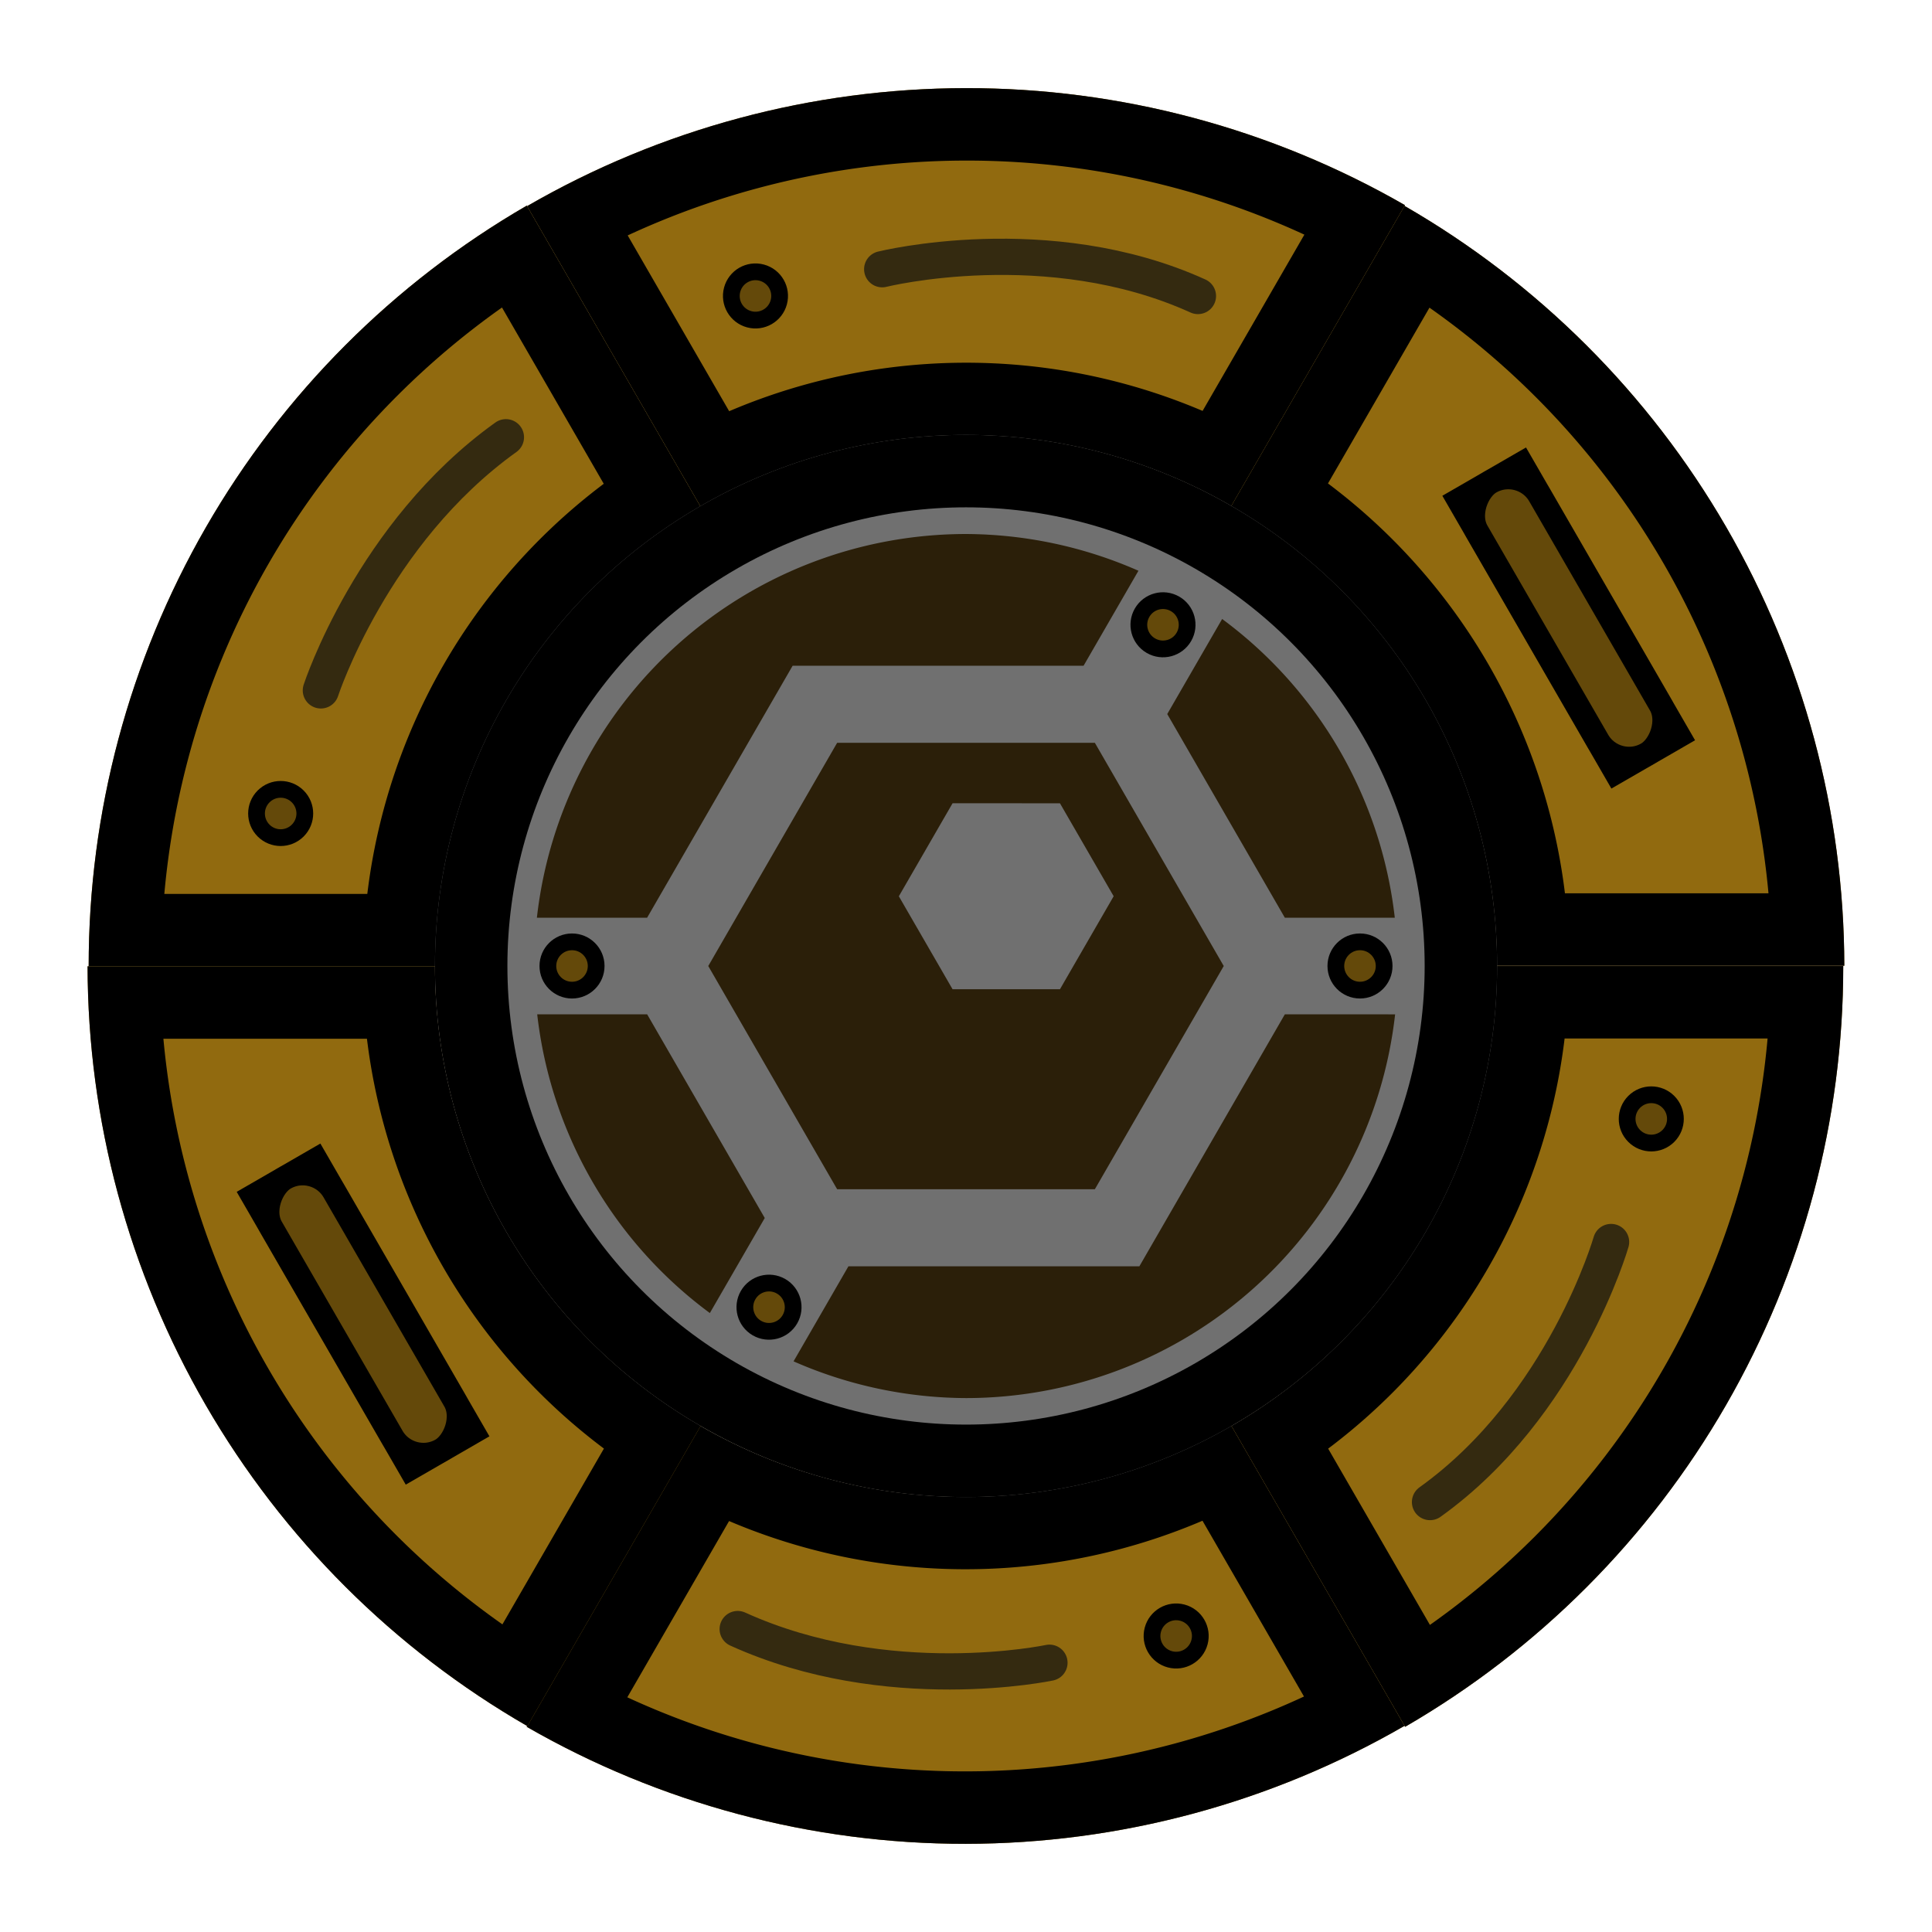 <?xml version="1.0" encoding="UTF-8" standalone="no"?>
<svg
   xmlns:dc="http://purl.org/dc/elements/1.1/"
   xmlns:cc="http://creativecommons.org/ns#"
   xmlns:rdf="http://www.w3.org/1999/02/22-rdf-syntax-ns#"
   xmlns:svg="http://www.w3.org/2000/svg"
   xmlns="http://www.w3.org/2000/svg"
   xmlns:sodipodi="http://sodipodi.sourceforge.net/DTD/sodipodi-0.dtd"
   xmlns:inkscape="http://www.inkscape.org/namespaces/inkscape"
   width="160"
   height="160"
   viewBox="0 0 42.333 42.333"
   version="1.1"
   id="svg108"
   sodipodi:docname="map-class-shell-02a.svg"
   inkscape:version="0.92.2 (5c3e80d, 2017-08-06)">
  <sodipodi:namedview
     pagecolor="#ffffff"
     bordercolor="#666666"
     borderopacity="1"
     objecttolerance="10"
     gridtolerance="10"
     guidetolerance="10"
     inkscape:pageopacity="0"
     inkscape:pageshadow="2"
     inkscape:window-width="1920"
     inkscape:window-height="1017"
     id="namedview110"
     showgrid="true"
     inkscape:zoom="0.3535534"
     inkscape:cx="-37.62865"
     inkscape:cy="-538.94512"
     inkscape:window-x="1912"
     inkscape:window-y="-8"
     inkscape:window-maximized="1"
     inkscape:current-layer="svg108"
     inkscape:object-paths="true"
     inkscape:snap-intersection-paths="true"
     inkscape:snap-smooth-nodes="true"
     inkscape:snap-midpoints="true">
    <inkscape:grid
       type="xygrid"
       id="grid1172"
       empspacing="4"
       spacingy="1.058"
       spacingx="1.058" />
  </sodipodi:namedview>
  <defs
     id="defs26">
    <clipPath
       id="h-7">
      <path
         style="fill:#2b2b2b;stroke-width:3.757;stroke-linecap:round;stroke-miterlimit:10"
         inkscape:connector-curvature="0"
         stroke-miterlimit="10"
         d="M 17.462,3.704 H 24.87 V 5.821 H 17.462 Z"
         id="path23-8" />
    </clipPath>
    <clipPath
       clipPathUnits="userSpaceOnUse"
       id="clipPath1343">
      <path
         style="fill:#454111;fill-opacity:0.631;stroke:none;stroke-width:2.265;stroke-linecap:butt;stroke-linejoin:round;stroke-miterlimit:4;stroke-dasharray:none;stroke-opacity:1;paint-order:normal"
         d="M 21.148,1.93 A 19.248,19.248 0 0 0 4.499,11.566 l 6.58,3.799 A 11.637,11.637 0 0 1 21.148,9.542 Z"
         id="path1345"
         inkscape:connector-curvature="0" />
    </clipPath>
    <clipPath
       clipPathUnits="userSpaceOnUse"
       id="clipPath1308-2">
      <circle
         r="11.637"
         cy="21.166"
         cx="21.166"
         id="circle1310-7"
         style="fill:#646464;fill-opacity:1;stroke:none;stroke-width:1.362;stroke-linecap:round;stroke-linejoin:round;stroke-miterlimit:4;stroke-dasharray:none;stroke-opacity:1;paint-order:normal" />
    </clipPath>
  </defs>
  <g
     style="stroke:none"
     id="g894"
     transform="matrix(1.251,0.722,-0.722,1.251,11.098,-16.411)" />
  <g
     id="g1307"
     transform="translate(-53.674,-107.708)">
    <g
       id="g1240"
       transform="rotate(60,-45.289,121.492)">
      <path
         inkscape:connector-curvature="0"
         id="path1234"
         d="M 21.148,1.93 A 19.248,19.248 0 0 0 4.499,11.566 l 6.58,3.799 A 11.637,11.637 0 0 1 21.148,9.542 Z"
         style="fill:#916a0f;fill-opacity:1;stroke:#000000;stroke-width:3.175;stroke-linecap:butt;stroke-linejoin:round;stroke-miterlimit:4;stroke-dasharray:none;stroke-opacity:1;paint-order:normal"
         clip-path="url(#clipPath1343)"
         transform="rotate(90,21.172,21.175)" />
      <circle
         style="fill:#64490a;fill-opacity:1;stroke:#000000;stroke-width:0.367;stroke-linecap:round"
         r="0.529"
         id="circle1236"
         cy="17.658"
         cx="27.961"
         transform="rotate(-15)" />
      <path
         style="fill:none;stroke:#0e1011;stroke-width:0.794;stroke-linecap:round;stroke-linejoin:miter;stroke-miterlimit:4;stroke-dasharray:none;stroke-opacity:0.706"
         d="m 33.474,11.931 c 0,0 2.6,2.694 2.951,6.285"
         id="path1238"
         inkscape:connector-curvature="0"
         sodipodi:nodetypes="cc" />
    </g>
    <g
       id="g1248"
       transform="rotate(180,47.991,75.021)">
      <path
         inkscape:connector-curvature="0"
         id="path1242"
         d="M 21.148,1.93 A 19.248,19.248 0 0 0 4.499,11.566 l 6.58,3.799 A 11.637,11.637 0 0 1 21.148,9.542 Z"
         style="fill:#916a0f;fill-opacity:1;stroke:#000000;stroke-width:3.175;stroke-linecap:butt;stroke-linejoin:round;stroke-miterlimit:4;stroke-dasharray:none;stroke-opacity:1;paint-order:normal"
         clip-path="url(#clipPath1343)"
         transform="rotate(30,21.166,21.166)" />
      <circle
         style="fill:#64490a;fill-opacity:1;stroke:#000000;stroke-width:0.367;stroke-linecap:round"
         r="0.529"
         id="circle1244"
         cy="17.652"
         cx="-1.986"
         transform="rotate(-75)" />
      <path
         style="fill:none;stroke:#0e1011;stroke-width:0.794;stroke-linecap:round;stroke-linejoin:miter;stroke-miterlimit:4;stroke-dasharray:none;stroke-opacity:0.706"
         d="m 19.313,5.901 c 0,0 3.546,-0.753 6.831,0.738"
         id="path1246"
         inkscape:connector-curvature="0"
         sodipodi:nodetypes="cc" />
    </g>
    <g
       transform="rotate(-60,141.277,28.522)"
       id="g1256">
      <path
         transform="rotate(30,21.166,21.166)"
         clip-path="url(#clipPath1343)"
         style="fill:#916a0f;fill-opacity:1;stroke:#000000;stroke-width:3.175;stroke-linecap:butt;stroke-linejoin:round;stroke-miterlimit:4;stroke-dasharray:none;stroke-opacity:1;paint-order:normal"
         d="M 21.148,1.93 A 19.248,19.248 0 0 0 4.499,11.566 l 6.58,3.799 A 11.637,11.637 0 0 1 21.148,9.542 Z"
         id="path1250"
         inkscape:connector-curvature="0" />
      <circle
         transform="rotate(-75)"
         cx="-1.986"
         cy="17.652"
         id="circle1252"
         r="0.529"
         style="fill:#64490a;fill-opacity:1;stroke:#000000;stroke-width:0.367;stroke-linecap:round" />
      <path
         sodipodi:nodetypes="cc"
         inkscape:connector-curvature="0"
         id="path1254"
         d="m 19.313,5.901 c 0,0 3.546,-0.753 6.831,0.738"
         style="fill:none;stroke:#0e1011;stroke-width:0.794;stroke-linecap:round;stroke-linejoin:miter;stroke-miterlimit:4;stroke-dasharray:none;stroke-opacity:0.706" />
    </g>
    <g
       id="g1264"
       transform="rotate(-60,141.293,28.535)">
      <path
         inkscape:connector-curvature="0"
         id="path1258"
         d="M 21.148,1.93 A 19.248,19.248 0 0 0 4.499,11.566 l 6.58,3.799 A 11.637,11.637 0 0 1 21.148,9.542 Z"
         style="fill:#916a0f;fill-opacity:1;stroke:#000000;stroke-width:3.175;stroke-linecap:butt;stroke-linejoin:round;stroke-miterlimit:4;stroke-dasharray:none;stroke-opacity:1;paint-order:normal"
         clip-path="url(#clipPath1343)"
         transform="rotate(90,21.172,21.175)" />
      <circle
         style="fill:#64490a;fill-opacity:1;stroke:#000000;stroke-width:0.367;stroke-linecap:round"
         r="0.529"
         id="circle1260"
         cy="17.658"
         cx="27.961"
         transform="rotate(-15)" />
      <path
         style="fill:none;stroke:#0e1011;stroke-width:0.794;stroke-linecap:round;stroke-linejoin:miter;stroke-miterlimit:4;stroke-dasharray:none;stroke-opacity:0.707"
         d="m 33.474,11.931 c 0,0 2.6,2.694 2.951,6.285"
         id="path1262"
         inkscape:connector-curvature="0"
         sodipodi:nodetypes="cc" />
    </g>
    <g
       id="g1281"
       transform="rotate(60,-45.242,121.522)">
      <g
         id="g1273">
        <g
           transform="translate(0.016,0.036)"
           id="g1268">
          <path
             inkscape:connector-curvature="0"
             id="path1266"
             d="M 21.148,1.93 A 19.248,19.248 0 0 0 4.499,11.566 l 6.58,3.799 A 11.637,11.637 0 0 1 21.148,9.542 Z"
             style="fill:#916a0f;fill-opacity:1;stroke:#000000;stroke-width:3.175;stroke-linecap:butt;stroke-linejoin:round;stroke-miterlimit:4;stroke-dasharray:none;stroke-opacity:1;paint-order:normal"
             clip-path="url(#clipPath1343)"
             transform="rotate(30,21.166,21.166)" />
        </g>
        <rect
           id="rect1270"
           stroke-miterlimit="10"
           transform="translate(5e-4,1.192)"
           y="3.704"
           x="17.462"
           height="2.117"
           width="7.408"
           clip-path="url(#h-7)"
           rx="1.058"
           ry="1.058"
           style="fill:#64490a;fill-opacity:1;stroke:#000000;stroke-width:1.058;stroke-linecap:round;stroke-miterlimit:10" />
      </g>
      <g
         id="g1279">
        <path
           transform="rotate(-150,21.164,21.189)"
           clip-path="url(#clipPath1343)"
           style="fill:#916a0f;fill-opacity:1;stroke:#000000;stroke-width:3.175;stroke-linecap:butt;stroke-linejoin:round;stroke-miterlimit:4;stroke-dasharray:none;stroke-opacity:1;paint-order:normal"
           d="M 21.148,1.93 A 19.248,19.248 0 0 0 4.499,11.566 l 6.58,3.799 A 11.637,11.637 0 0 1 21.148,9.542 Z"
           id="path1275"
           inkscape:connector-curvature="0" />
        <rect
           style="fill:#64490a;fill-opacity:1;stroke:#000000;stroke-width:1.058;stroke-linecap:round;stroke-miterlimit:10"
           ry="1.058"
           rx="1.058"
           clip-path="url(#h-7)"
           width="7.408"
           height="2.117"
           x="17.462"
           y="3.704"
           transform="translate(5e-4,31.696)"
           stroke-miterlimit="10"
           id="rect1277" />
      </g>
    </g>
  </g>
  <g
     id="g1017"
     transform="matrix(1,0,0,1,7.584,12.191)">
    <circle
       style="fill:#707070;fill-opacity:1;stroke:#000000;stroke-width:3.175;stroke-linecap:round;stroke-linejoin:round;stroke-miterlimit:4;stroke-dasharray:none;stroke-opacity:1;paint-order:normal"
       id="circle1092-9"
       cx="21.166"
       cy="21.166"
       r="11.637"
       clip-path="url(#clipPath1308-2)"
       transform="matrix(0.5,0.866,-0.866,0.5,21.33,-19.938)" />
    <path
       id="path1065-8"
       d="M 13.582,-0.49 A 9.466,9.466 0 0 0 4.18,7.918 h 2.415 L 9.784,2.396 H 16.159 L 17.361,0.315 a 9.466,9.466 0 0 0 -3.779,-0.805 z m 5.613,1.862 -1.203,2.083 2.577,4.463 h 2.409 A 9.466,9.466 0 0 0 19.195,1.372 Z M 4.187,10.034 a 9.466,9.466 0 0 0 3.783,6.546 l 1.203,-2.083 -2.577,-4.463 z m 16.382,0 -3.188,5.522 h -6.375 l -1.202,2.082 a 9.466,9.466 0 0 0 3.779,0.805 9.466,9.466 0 0 0 9.402,-8.408 z"
       style="fill:#2b1f09;fill-opacity:1;stroke:none;stroke-width:0.74;stroke-linecap:round;stroke-linejoin:round;stroke-miterlimit:4;stroke-dasharray:none;stroke-opacity:0.706;paint-order:normal"
       inkscape:connector-curvature="0" />
    <path
       inkscape:connector-curvature="0"
       id="path1083-5"
       d="m 16.406,4.085 -5.647,-2e-5 -2.824,4.891 2.824,4.891 5.647,2e-5 2.824,-4.891 z m -0.765,1.325 1.177,2.037 -1.177,2.038 -2.353,-2.2e-4 -1.177,-2.037 1.177,-2.038 z"
       style="fill:#2b1f09;fill-opacity:1;stroke:none;stroke-width:2.534;stroke-linecap:butt;stroke-linejoin:round;stroke-miterlimit:4;stroke-dasharray:none;stroke-opacity:1;paint-order:normal" />
    <g
       id="g1108-1"
       transform="matrix(0.5,0.866,-0.866,0.5,21.351,-19.95)">
      <g
         id="g1100-9"
         transform="rotate(-30,21.166,21.191)">
        <circle
           cx="12.558"
           cy="-21.166"
           id="circle1096-9"
           r="0.529"
           style="fill:#64490a;fill-opacity:1;stroke:#000000;stroke-width:0.367;stroke-linecap:round"
           transform="rotate(90)" />
        <circle
           transform="rotate(90)"
           style="fill:#64490a;fill-opacity:1;stroke:#000000;stroke-width:0.367;stroke-linecap:round"
           r="0.529"
           id="circle1098-2"
           cy="-21.166"
           cx="29.824" />
      </g>
      <g
         transform="rotate(30,21.166,21.191)"
         id="g1106-7">
        <circle
           transform="rotate(90)"
           style="fill:#64490a;fill-opacity:1;stroke:#000000;stroke-width:0.367;stroke-linecap:round"
           r="0.529"
           id="circle1102-9"
           cy="-21.166"
           cx="12.558" />
        <circle
           cx="29.824"
           cy="-21.166"
           id="circle1104-0"
           r="0.529"
           style="fill:#64490a;fill-opacity:1;stroke:#000000;stroke-width:0.367;stroke-linecap:round"
           transform="rotate(90)" />
      </g>
    </g>
  </g>
</svg>
